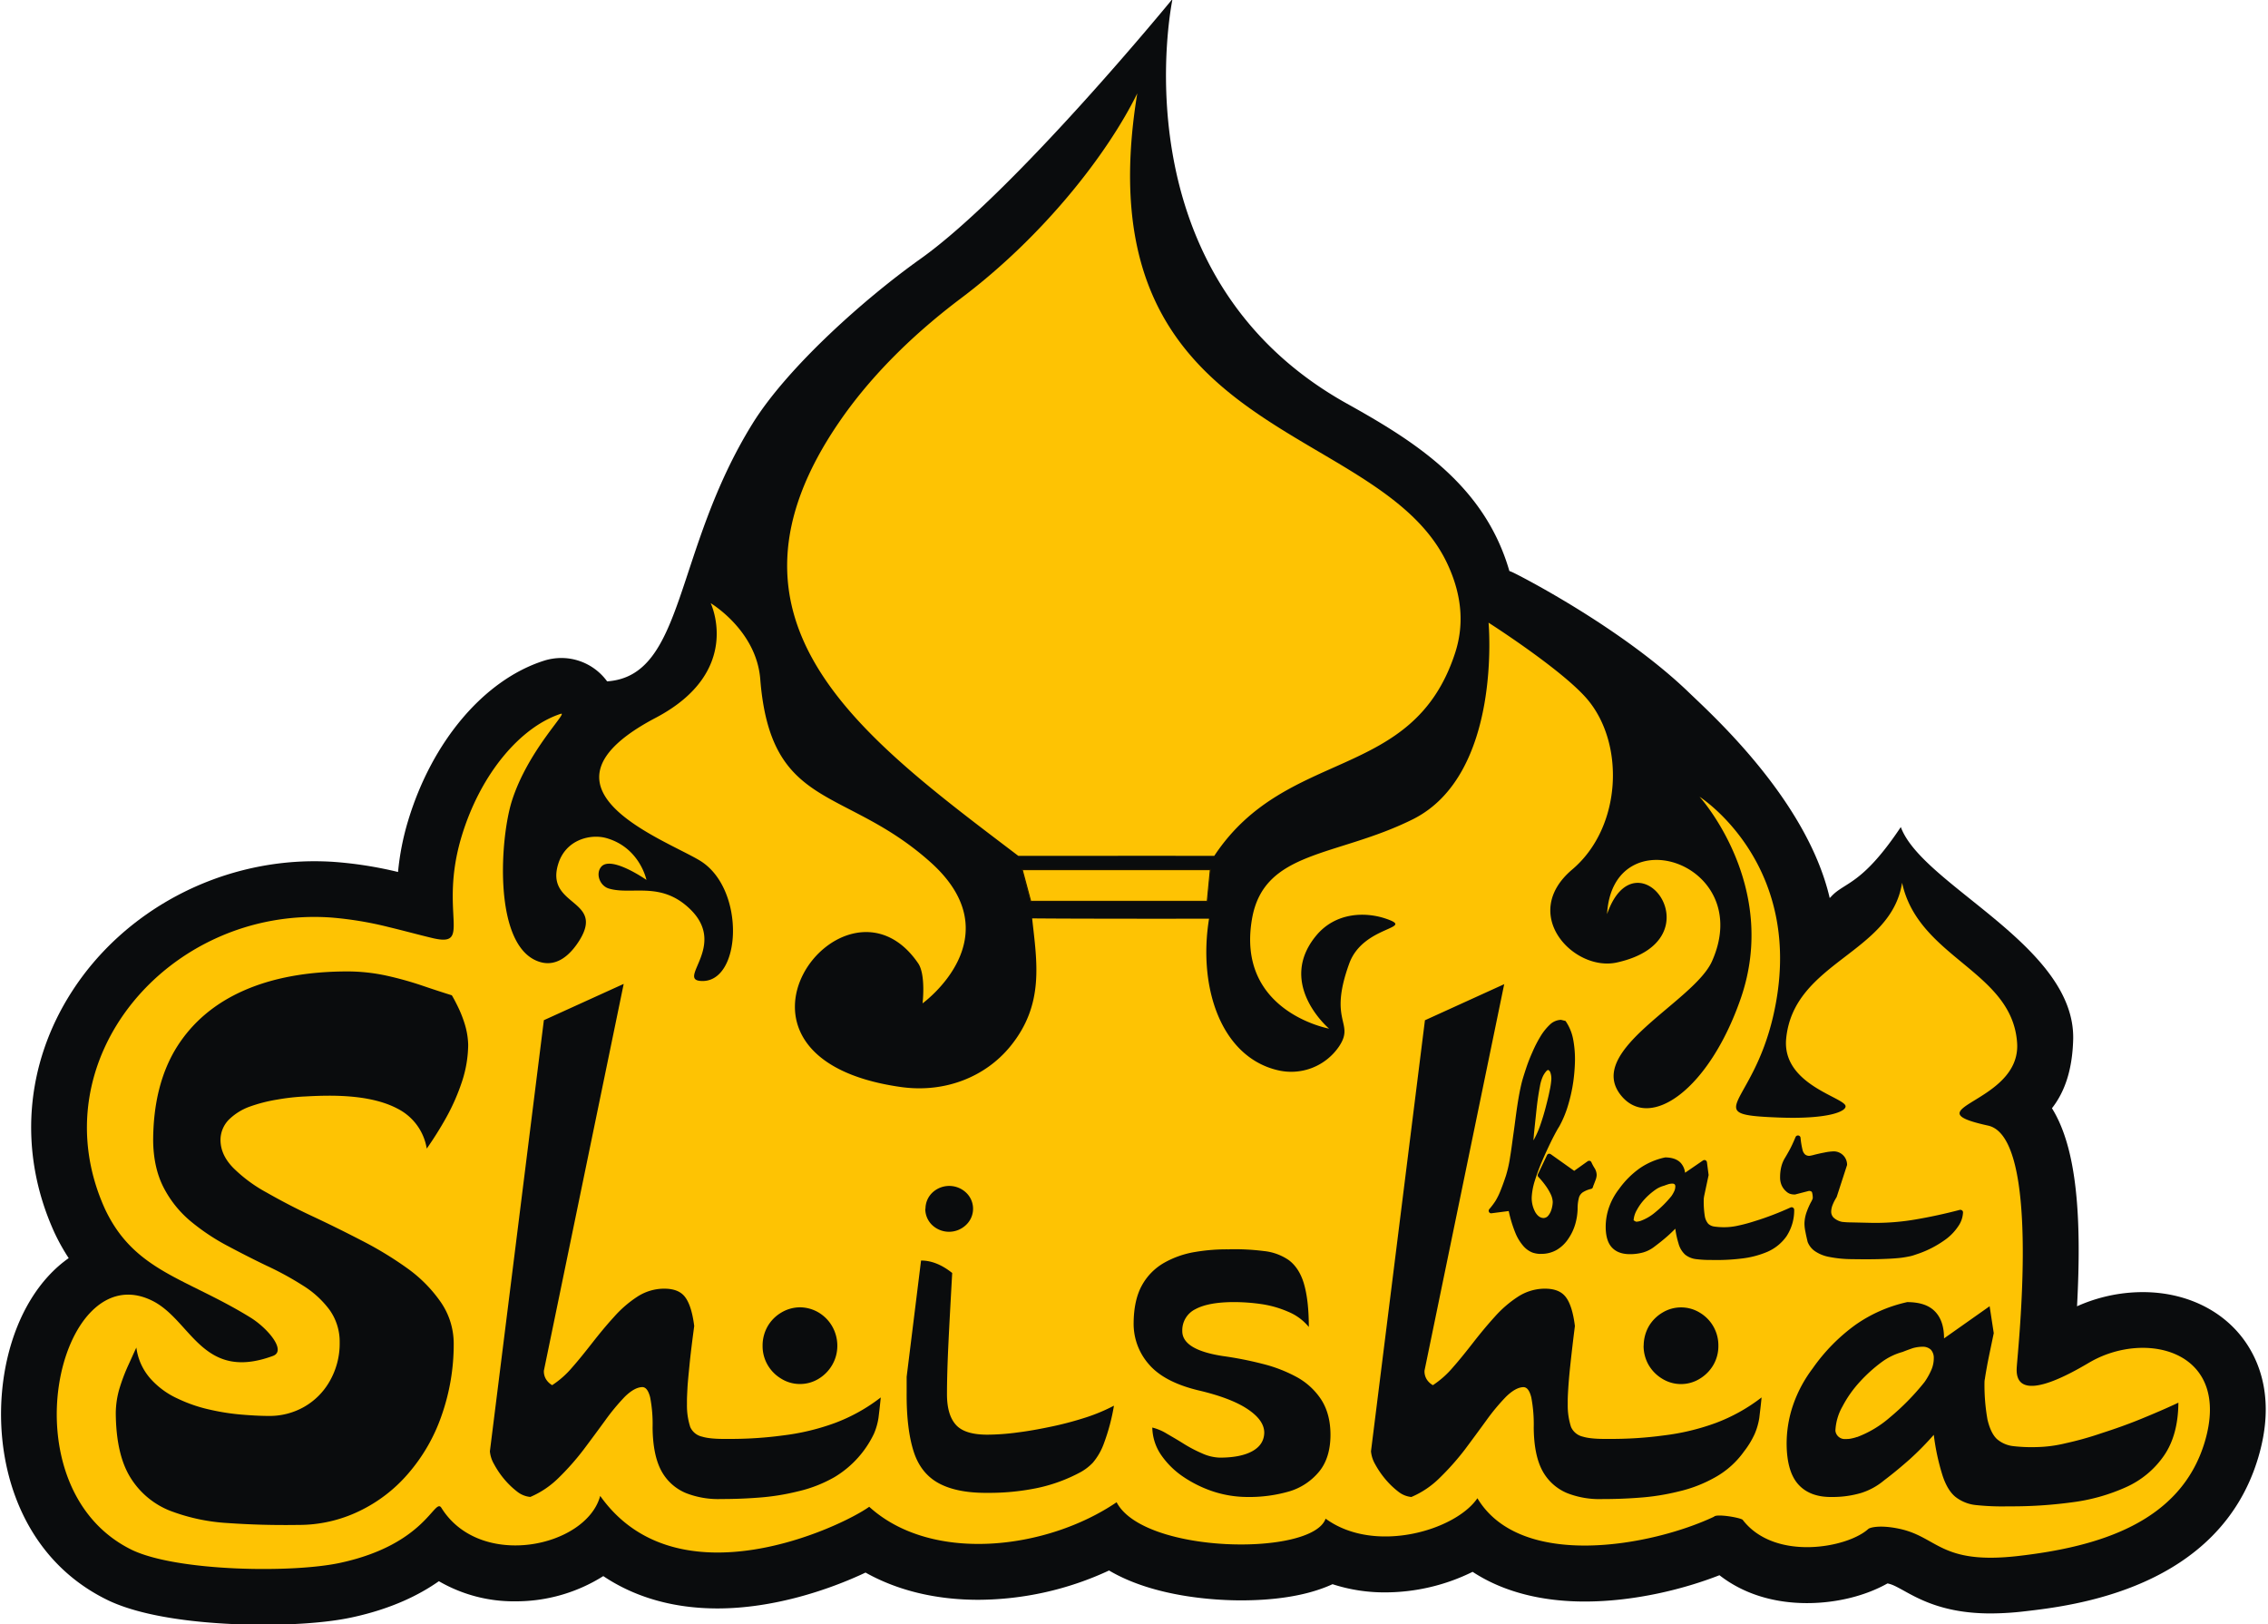 <svg id="Слой_1" data-name="Слой 1" xmlns="http://www.w3.org/2000/svg" viewBox="0 0 1000 716"><defs><style>.cls-1{fill:#0a0c0d;}.cls-2,.cls-3{fill:#fec303;fill-rule:evenodd;}.cls-3{stroke:#201600;stroke-miterlimit:10;stroke-width:0.5px;}</style></defs><title>Монтажная область 1</title><path class="cls-1" d="M989.09,590.3c-9.78-13.1-25.92-20.62-44.29-20.62a71,71,0,0,0-29,6.24c2.09-39.13,0-69.57-11.06-87.31,5.86-7.49,9-17.35,9.36-30.28,1.07-41.45-66.55-67.92-76-93.7-17.21,25.78-24.77,24.18-30.66,30.61-.24.25-.49.51-.69.69-10-43.17-51.88-80.79-62.2-90.74-28.18-27.15-71-49.67-77.42-52.78-.54-.26-1.09-.46-1.63-.68a92.85,92.85,0,0,0-5.11-13.62c-13.59-29-40.09-45.46-66.45-60.13C491.16,120.76,517-.49,517-.49s-69.53,85-111.14,114.61c-25,17.78-58.74,48-74,72.56C296.92,243,302.18,298,267.69,300.4a25,25,0,0,0-20.1-10.3,25.62,25.62,0,0,0-8,1.28c-26.17,8.48-49,35.39-59.57,70.22a114.72,114.72,0,0,0-4.52,22.85A173.44,173.44,0,0,0,147.29,380c-2.87-.19-5.78-.29-8.64-.29-43.06,0-84,21.93-106.81,57.24C10.94,469.24,8,507.86,23.75,542.86l.12.28a90.28,90.28,0,0,0,6.42,11.55C17.53,563.64,7.74,579.23,3.16,599.2-5.26,636,5.07,685,47.67,705.56l.22.11c20.45,9.63,54.6,10.67,68.34,10.67,9,0,26-.43,39.14-3.3,17.49-3.8,29.66-9.95,38.14-15.91A65.71,65.71,0,0,0,227.2,706,72.13,72.13,0,0,0,266,694.88c14,9.4,31.06,14.26,50.37,14.26,24.65,0,49-8.14,65.26-15.81,14.11,7.91,31,12,49.73,12A137.88,137.88,0,0,0,489,692.41c20.29,12,48,13.17,58.18,13.17,13.15,0,28.27-1.56,40.36-7.13a73.9,73.9,0,0,0,23.25,3.61A87.29,87.29,0,0,0,649.3,693c13,8.55,29.8,13.09,49.4,13.09,22.07,0,43.88-5.51,59.44-11.6,10.24,8,23.54,12.3,38.61,12.3,13,0,25.78-3.21,35.46-8.67l.09,0c2.05.44,3.47,1.2,6.78,3,7.3,4.07,18.33,10.22,38.59,10.22a130.11,130.11,0,0,0,14.92-.92c21.24-2.44,85.83-9.85,103.09-67.76C1003.34,617,996.32,600,989.09,590.3Z"/><path class="cls-2" d="M264.62,659.59c-6.16,22.55-52.91,32.62-70,5.2-3-4.81-6.61,16-44.5,24.22-21,4.59-71.73,3.85-91.77-5.59C1.79,656.06,25.78,553,67.1,573.46c17.28,8.52,22,35.86,53.24,24.35,6.15-2.26-2.37-12.27-9.9-16.92C82,563.33,59.11,560.57,46.17,532.77c-29.4-65.33,28.3-133,99.49-128.27a154.44,154.44,0,0,1,25.82,4.26c6.58,1.58,12.91,3.32,19.06,4.79,18.16,4.35,2.72-10.77,13-44.83,8.45-27.92,26.21-48.31,43.68-54,3.72-1.22-14.39,15.94-21.53,38.42-5.16,16.38-8.06,60.89,9.94,70,9.61,4.83,16.45-3,20-8.78,10.95-18-15.18-14.72-9.54-33.33,3.32-11,14.42-13.47,21.26-11.53,14.77,4.18,17.68,18.44,17.68,18.44s-15.71-11-20-5.72c-2.51,3.11-.51,8.37,3.45,9.53,10.15,3,22.92-3.43,35.82,9.09,16.27,15.78-5.34,30.69,4.37,31.62,18.33,1.79,20.4-40.67-.13-53.07-16-9.66-78.52-31.83-19.44-62.92,38.78-20.39,24.25-50.54,24.25-50.54s20.16,11.95,21.86,33.47c4.62,58.14,37.21,46.9,75,80.67,37,33.06-3.43,62.29-3.43,62.29s1.5-12.62-1.95-17.66c-32.4-47.34-100,41.55-7.56,54.55,19.3,2.71,37.22-4.42,48.25-18,15-18.44,11.7-36.88,9.57-56.35,22.46.22,78,.14,78,.14-4.91,30.25,5.25,60.69,30,66.73a25.5,25.5,0,0,0,27.43-10.58c6.92-10.56-5.05-10.44,4.39-36.4,6.15-16.91,29.78-15.13,16.15-19.76-9.66-3.28-22.46-2.48-30.66,7.38-17.76,21.34,5.61,41.1,5.61,41.1s-41-7.44-34-48.27c5.21-30.51,37.21-27.26,70.87-44,39.61-19.71,33.45-86.71,33.45-86.71s31.22,19.92,42.88,33c17.48,19.59,16.06,57.18-6,75.83-23.4,19.81.77,45.13,19.64,41,45.33-9.95,8.61-58.45-4.27-21.34,2.48-43.29,65.57-22.55,46.28,20.76-8,18-56.47,39.37-40,59.33,12.78,15.45,38.66-2.7,52.59-42.69,17.44-50-18.09-89.15-18.09-89.15s47.87,30.41,32.44,96.83c-9.28,39.95-32.44,43.21,1.67,44.57,23.93,1,31.62-3.13,30.09-5.48-2.54-3.93-27.93-9.83-26-29.35,3.37-33.82,46.26-37.4,51.1-68.66,7.17,33.3,48.66,38.86,50.72,70.7,1.72,26.72-47.86,28.68-12.81,36.38C900,501.38,889.7,594.61,889.21,603c-1.14,18.55,29-.66,32.92-2.8,24.68-13.76,61.83-4.37,50,35.47-10.67,35.79-47.19,46.32-82.31,50.35-34.2,3.91-35.39-8.4-52.36-12-8.16-1.75-12.86-.68-13.72.1-9.3,8.42-41.37,14.25-55.4-4.1-1.41-1-11.59-2.71-12.61-1.32-27.37,12.91-85.21,23.68-104.32-8.15-9.57,14.1-45.28,24.83-66.93,9-5.79,16.68-80.18,15.66-92.15-7.23-30.94,21-81.57,27-109.08,2-12.44,8.94-84.63,43.11-118.61-4.79ZM535.39,377.34c31.91-48.21,87.45-32.36,106.13-89.26,3.84-11.64,3.58-24.73-3.36-39.53-30.11-64.25-161.88-53.2-136.72-207.38-13,26.51-41.19,62.8-77.56,90.21-23.95,18-41.51,36.69-53.72,54.47C309.43,274.18,380,324.92,449,377.34,449,377.34,521.44,377.29,535.39,377.34Z"/><path class="cls-1" d="M199.15,438.79c-4.14-1.29-8.55-2.73-13.26-4.34a150.49,150.49,0,0,0-15.27-4.25,81.61,81.61,0,0,0-17.19-1.91q-26.85,0-46,8.46t-29.54,25q-10.26,16.56-10.36,41c.07,8,1.6,14.93,4.57,20.73a47.93,47.93,0,0,0,11.74,14.77,94.41,94.41,0,0,0,16.06,10.81c5.86,3.12,11.66,6.1,17.52,8.91a137.51,137.51,0,0,1,16.07,8.76,42.49,42.49,0,0,1,11.74,10.67,24.14,24.14,0,0,1,4.54,14.48A33.32,33.32,0,0,1,145.34,609a30,30,0,0,1-11.25,11.27,30.75,30.75,0,0,1-15.4,4c-2.89,0-6.62-.14-11.19-.51A98.46,98.46,0,0,1,93,621.6a65.5,65.5,0,0,1-14.71-5,36,36,0,0,1-12-8.83,25.66,25.66,0,0,1-6.17-13.65c-1.16,2.46-2.36,5.2-3.8,8.32a82.18,82.18,0,0,0-3.65,9.75A39.36,39.36,0,0,0,51.05,623q.12,18.16,6.4,28.34A36.14,36.14,0,0,0,74.8,666a84.8,84.8,0,0,0,25.61,5.49c9.68.68,20,1,31.07.83a61.25,61.25,0,0,0,26.9-6.08,65.84,65.84,0,0,0,21.76-16.75,77.64,77.64,0,0,0,14.56-25.38,94.58,94.58,0,0,0,5.35-31.76,32.2,32.2,0,0,0-5.71-18.27,61.2,61.2,0,0,0-14.7-14.87A156.56,156.56,0,0,0,159.58,547c-7.32-3.79-14.59-7.39-21.93-10.82s-13.94-6.91-20-10.36A64.65,64.65,0,0,1,102.94,515c-3.75-3.8-5.65-7.84-5.72-12.26a12.82,12.82,0,0,1,3.67-9.08,25.43,25.43,0,0,1,9.26-5.78,68.27,68.27,0,0,1,12.26-3.12,95.11,95.11,0,0,1,12.5-1.36c4.06-.23,7.47-.32,10.3-.32,13,0,23,1.92,30.23,5.8a24,24,0,0,1,12.72,17.52,156.86,156.86,0,0,0,8.6-13.71,92.15,92.15,0,0,0,6.87-15.62,53.2,53.2,0,0,0,2.8-16.36,33.7,33.7,0,0,0-1.38-8.77,53.17,53.17,0,0,0-3-7.77c-1.15-2.37-2.06-4.11-2.87-5.42Zm75.84-5-35.19,16L216,639.88a13.66,13.66,0,0,0,1.84,5.65,39.16,39.16,0,0,0,4.48,6.61,37,37,0,0,0,5.79,5.56,10.87,10.87,0,0,0,5.72,2.28,40,40,0,0,0,12.43-8.37,113.55,113.55,0,0,0,11-12.42c3.44-4.57,6.63-8.9,9.69-13.1a94.9,94.9,0,0,1,8.61-10.36c2.75-2.66,5.25-4.1,7.61-4.18,1.61,0,2.71,1.52,3.49,4.5a61.92,61.92,0,0,1,1.08,13.32c.08,8.31,1.44,14.78,4,19.36a21.75,21.75,0,0,0,10.79,9.58A38.91,38.91,0,0,0,318,660.9c5,0,10.33-.15,16.22-.6a102.1,102.1,0,0,0,17.5-2.75,59.18,59.18,0,0,0,16.24-6.32,44.78,44.78,0,0,0,17.38-19.12,28.68,28.68,0,0,0,2-7c.3-2.44.65-5.42,1-9a77.12,77.12,0,0,1-20.24,11.28,102.13,102.13,0,0,1-22.84,5.47,171.91,171.91,0,0,1-24.53,1.53c-5,.08-8.68-.23-11.19-1a7.41,7.41,0,0,1-5.21-4.27,30.75,30.75,0,0,1-1.44-9.83v-1.82c0-1.15.09-3,.22-5.49s.49-5.94.92-10.36,1.14-10.12,2.06-17c-.77-6.09-2.15-10.37-4.11-12.88s-5.12-3.66-9.59-3.58a21.86,21.86,0,0,0-11.45,3.58,50.49,50.49,0,0,0-10.26,8.92c-3.27,3.57-6.4,7.39-9.45,11.28s-6,7.61-9,11a40.7,40.7,0,0,1-8.77,7.76,7.66,7.66,0,0,1-2.65-2.52,6.6,6.6,0,0,1-1-3.88L275,433.78Zm61.25,159.49a16.6,16.6,0,0,0,2.19,8.45,17,17,0,0,0,6,6.1,15.5,15.5,0,0,0,8.31,2.36,15.67,15.67,0,0,0,8.3-2.36,17.12,17.12,0,0,0,5.92-6.1,16.73,16.73,0,0,0,2.23-8.45,17.24,17.24,0,0,0-2.23-8.46,16.94,16.94,0,0,0-5.92-6.09,16.31,16.31,0,0,0-8.3-2.35,16.13,16.13,0,0,0-8.31,2.35,16.8,16.8,0,0,0-6,6.09,17.1,17.1,0,0,0-2.19,8.46ZM399.76,607v6.87c-.1,10.89,1,19.57,3.1,26.12s5.9,11.19,11.14,14,12.34,4.27,21.39,4.19a104.72,104.72,0,0,0,21.28-2A70.86,70.86,0,0,0,476.53,649a22.5,22.5,0,0,0,5.33-4.13,27.47,27.47,0,0,0,4.88-8.52,90.21,90.21,0,0,0,4.42-16.6,79.43,79.43,0,0,1-12.12,5.1c-4.72,1.52-9.66,2.89-14.92,4s-10.38,2.07-15.32,2.68a103.32,103.32,0,0,1-13.41,1c-6.56,0-11.19-1.36-13.85-4.27s-4-7.39-4-13.55.22-13.64.64-22.47,1-19.13,1.66-31q-6.87-5.49-13.73-5.49L399.76,607Zm8.21-74a9.87,9.87,0,0,0,3,7.08A10.83,10.83,0,0,0,426,540a9.75,9.75,0,0,0,0-14.15,10.83,10.83,0,0,0-14.94,0,9.83,9.83,0,0,0-3,7.07Zm133.9,17.82A83.26,83.26,0,0,0,526.79,552a41.16,41.16,0,0,0-13.46,4.73,25.64,25.64,0,0,0-9.79,9.89c-2.39,4.27-3.64,9.84-3.7,16.61a27,27,0,0,0,6.61,18.14c4.51,5.33,11.77,9.13,21.73,11.57,9.82,2.28,17.14,5.1,22,8.38s7.25,6.69,7.25,10.35c-.07,3.44-1.76,6.17-5.18,8.09s-8.25,2.89-14.48,2.89a20.33,20.33,0,0,1-7.83-1.91,60,60,0,0,1-8-4.19c-2.66-1.68-5.18-3.12-7.52-4.49a22.3,22.3,0,0,0-6.35-2.67,22.14,22.14,0,0,0,3.65,11.73,36.72,36.72,0,0,0,9.68,9.75,53.53,53.53,0,0,0,13.5,6.7A48.94,48.94,0,0,0,550.1,660a63.3,63.3,0,0,0,18.45-2.49,27,27,0,0,0,13.08-8.71c3.27-3.95,5-9.44,5-16.21,0-6.24-1.43-11.42-4.09-15.54a30.28,30.28,0,0,0-10.74-9.9,63.77,63.77,0,0,0-15.23-5.87,155.91,155.91,0,0,0-17.44-3.42q-17.85-2.76-17.84-11a10.35,10.35,0,0,1,5.8-9.67c3.82-2.06,9.51-3.12,17.06-3.12a85.25,85.25,0,0,1,12.1.9A46.15,46.15,0,0,1,568,578.34a23.11,23.11,0,0,1,9.08,6.71c0-8.17-.79-14.55-2.21-19.27s-3.77-8.09-6.64-10.22a23.59,23.59,0,0,0-11.06-4,101.84,101.84,0,0,0-15.31-.76Zm121.56-117-35.15,16L604.49,639.88a14,14,0,0,0,1.82,5.65,40,40,0,0,0,4.51,6.61,36.61,36.61,0,0,0,5.79,5.56A10.84,10.84,0,0,0,622.3,660a39.72,39.72,0,0,0,12.43-8.37,116,116,0,0,0,11.06-12.42c3.42-4.57,6.59-8.9,9.65-13.1a91.54,91.54,0,0,1,8.64-10.36c2.75-2.66,5.25-4.1,7.58-4.18,1.64,0,2.75,1.52,3.51,4.5a63.94,63.94,0,0,1,1.08,13.32c.06,8.31,1.43,14.78,4,19.36a21.94,21.94,0,0,0,10.82,9.58,39,39,0,0,0,15.34,2.59c4.94,0,10.32-.15,16.2-.6a101.3,101.3,0,0,0,17.51-2.75,60,60,0,0,0,16.25-6.32A38.74,38.74,0,0,0,769,639.88a37.94,37.94,0,0,0,4.71-7.77,29.61,29.61,0,0,0,2-7c.28-2.44.67-5.42,1-9a77.55,77.55,0,0,1-20.26,11.28,102,102,0,0,1-22.87,5.47,170.8,170.8,0,0,1-24.49,1.53c-5,.08-8.7-.23-11.21-1a7.48,7.48,0,0,1-5.19-4.27,30.71,30.71,0,0,1-1.45-9.83v-1.82c0-1.15.08-3,.24-5.49s.44-5.94.92-10.36,1.12-10.12,2-17c-.77-6.09-2.12-10.37-4.11-12.88s-5.11-3.66-9.6-3.58a21.94,21.94,0,0,0-11.45,3.58,50.57,50.57,0,0,0-10.28,8.92c-3.24,3.57-6.39,7.39-9.42,11.28s-6,7.61-9,11a41.36,41.36,0,0,1-8.75,7.76,7.57,7.57,0,0,1-2.7-2.52,6.75,6.75,0,0,1-1-3.88l35.15-170.45Zm61.26,159.49a16.91,16.91,0,0,0,2.2,8.45,17.18,17.18,0,0,0,6,6.1,15.74,15.74,0,0,0,16.58,0,17.24,17.24,0,0,0,6-6.1,16.6,16.6,0,0,0,2.19-8.45,16.74,16.74,0,0,0-8.15-14.55,15.8,15.8,0,0,0-16.58,0,17,17,0,0,0-6,6.09,17.43,17.43,0,0,0-2.2,8.46Zm116.07-19.19a63.36,63.36,0,0,0-22.68,10,81,81,0,0,0-18.89,19.26,57.89,57.89,0,0,0-8.61,16.15,52.5,52.5,0,0,0-2.82,17.21q.11,12.23,5.25,17.83T807.85,660a44.56,44.56,0,0,0,12.65-1.74,29.44,29.44,0,0,0,10.2-5.57c3.91-2.95,7.68-6.08,11.38-9.36a131,131,0,0,0,10.56-10.74,99.66,99.66,0,0,0,3.9,18.06q2.16,6.5,5.71,9.35a17.57,17.57,0,0,0,9.14,3.58,109.19,109.19,0,0,0,14.15.54,196,196,0,0,0,27.88-1.75,83.28,83.28,0,0,0,24-6.71,40.2,40.2,0,0,0,16.74-13.93c4.13-6,6.26-13.78,6.33-23.31-5.19,2.45-10.69,4.8-16.45,7.16s-11.59,4.42-17.31,6.25a144.05,144.05,0,0,1-16,4.49A58.47,58.47,0,0,1,897.87,638a70.5,70.5,0,0,1-10.26-.43,13.25,13.25,0,0,1-7.15-3.13c-1.84-1.75-3.19-4.58-4.14-8.54A86.72,86.72,0,0,1,875,609.26a6.68,6.68,0,0,1,.18-1.37c.12-.92.44-2.89,1-5.95s1.56-7.67,2.9-14.17l-1.82-11.87-20.1,14.18c0-5.27-1.35-9.23-4.12-12s-6.87-4-12.34-4Zm-21.94,59.41a16.4,16.4,0,0,1-2.12.6,10.39,10.39,0,0,1-2.9.31,4.14,4.14,0,0,1-4.54-3.65,23.7,23.7,0,0,1,3.1-10.67,51.18,51.18,0,0,1,7.6-10.82,66.94,66.94,0,0,1,9.67-8.75,28,28,0,0,1,9.29-4.51c1.64-.67,3.16-1.2,4.5-1.67a16.58,16.58,0,0,1,4.19-.61,5.23,5.23,0,0,1,3.73,1.29,5.35,5.35,0,0,1,1.3,3.74,12.93,12.93,0,0,1-1,5,30.32,30.32,0,0,1-3.1,5.56,107.41,107.41,0,0,1-15.39,15.68,47.25,47.25,0,0,1-14.33,8.55Z"/><polygon class="cls-3" points="450.69 383.41 454.44 397.41 532.32 397.41 533.68 383.41 450.69 383.41"/><path class="cls-1" d="M753.31,555.5a50.22,50.22,0,0,1-5.51-.37,9.51,9.51,0,0,1-4.82-2,10.35,10.35,0,0,1-2.92-5,38.25,38.25,0,0,1-1.39-6.42q-1.73,1.77-3.51,3.34c-1.75,1.54-3.58,3-5.45,4.4a15,15,0,0,1-5.17,2.72,21.74,21.74,0,0,1-6.27.77h0c-3.4-.07-5.93-1.11-7.7-3.11s-2.62-5.11-2.59-9.24a26.32,26.32,0,0,1,1.54-8.5,28.5,28.5,0,0,1,4.34-7.87,39,39,0,0,1,9.24-9.22,31,31,0,0,1,11.1-4.71h.16c3,.05,5.16.85,6.62,2.33a7.88,7.88,0,0,1,2,4.43l7.89-5.41a1.19,1.19,0,0,1,.66-.2,1.23,1.23,0,0,1,.43.1,1.13,1.13,0,0,1,.66.88l.74,5.64-2,9.4-.13.91a39.93,39.93,0,0,0,.43,7.69,6.89,6.89,0,0,0,1.54,3.49,4.87,4.87,0,0,0,2.67,1.22,30.74,30.74,0,0,0,3.81.29,27.53,27.53,0,0,0,6.64-.69,69.77,69.77,0,0,0,7.41-2c2.68-.81,5.38-1.76,8.07-2.79s5.26-2.12,7.7-3.23a1,1,0,0,1,.48-.09,1.06,1.06,0,0,1,.6.18,1.15,1.15,0,0,1,.51,1,20.85,20.85,0,0,1-3.38,11.6,20.08,20.08,0,0,1-8.4,6.85,40.65,40.65,0,0,1-11.61,3,88.59,88.59,0,0,1-12.38.62Zm-15.88-33.66a6.55,6.55,0,0,0-1.66.21c-.57.18-1.26.41-2,.7a12,12,0,0,0-4.16,2,29,29,0,0,0-4.42,3.9,23.1,23.1,0,0,0-3.47,4.82,10.45,10.45,0,0,0-1.43,4.55l1,.6a3.93,3.93,0,0,0,1.06-.09,8.09,8.09,0,0,0,1-.25,21.12,21.12,0,0,0,6.39-3.72,49.63,49.63,0,0,0,7.17-7.15,13.22,13.22,0,0,0,1.33-2.32,5,5,0,0,0,.43-1.93,1.34,1.34,0,0,0-.29-1A1.47,1.47,0,0,0,737.43,521.84Zm-58.36,31a11.82,11.82,0,0,1-3.4-.61,10.38,10.38,0,0,1-3.93-2.8,20.38,20.38,0,0,1-3.64-6,56.46,56.46,0,0,1-2.88-9.5l-7.72,1a1.12,1.12,0,0,1-.83-1.86,31.78,31.78,0,0,0,2.74-3.64,30.08,30.08,0,0,0,2-4c.61-1.51,1.36-3.43,2.13-5.73l.44-1.3a55.71,55.71,0,0,0,1.86-8.33c.57-3.38,1-7,1.55-10.81s1-7.69,1.57-11.47,1.2-7.22,1.95-10.32c.51-2,1.21-4.16,2-6.55s1.75-4.83,2.85-7.27a55.94,55.94,0,0,1,3.5-6.78,24.85,24.85,0,0,1,4.09-5.11,7.45,7.45,0,0,1,4.92-2.13l2,.5a21.07,21.07,0,0,1,3.38,8.2,47.09,47.09,0,0,1,.77,9.86,79.37,79.37,0,0,1-.77,9,71.38,71.38,0,0,1-2.23,10,46.76,46.76,0,0,1-3.85,9.33l-.69,1.12c-.89,1.57-2,3.62-3.23,6.16s-2.53,5.34-3.79,8.3a88.7,88.7,0,0,0-3.16,8.56,29.17,29.17,0,0,0-1.33,7,12.93,12.93,0,0,0,1.62,6.87c1,1.61,2.15,2.42,3.52,2.48a2.75,2.75,0,0,0,2.1-1,7.54,7.54,0,0,0,1.46-2.78,12.33,12.33,0,0,0,.56-3.26,8.81,8.81,0,0,0-.83-3.32,24,24,0,0,0-2.38-4,36.2,36.2,0,0,0-3.09-3.73,1.1,1.1,0,0,1-.22-1.27l4-8.37a1.12,1.12,0,0,1,.73-.6,1.15,1.15,0,0,1,.31,0,1.19,1.19,0,0,1,.63.21l10.31,7.32L700,512a1,1,0,0,1,.67-.21,1.18,1.18,0,0,1,.27,0,1.11,1.11,0,0,1,.73.62A19.56,19.56,0,0,0,703,514.9a5.89,5.89,0,0,1,1,3.2,7,7,0,0,1-.52,2.24l-.74,1.94a8.17,8.17,0,0,0-.38,1.05,1.1,1.1,0,0,1-.81.84,11.71,11.71,0,0,0-3.65,1.49,4.29,4.29,0,0,0-1.69,2.28,18.11,18.11,0,0,0-.61,5,26.62,26.62,0,0,1-1,6.61,22.3,22.3,0,0,1-3,6.45,15.76,15.76,0,0,1-5,4.93,13.39,13.39,0,0,1-7.26,1.88Zm3.5-81.11a1.84,1.84,0,0,0-.87.64,9.87,9.87,0,0,0-1.56,2.51,18.42,18.42,0,0,0-1.15,4c-.36,1.89-.73,4.05-1.06,6.48s-.58,5-.84,7.45c-.21,1.89-.75,7.14-.75,7.14-.07,1-.15,1.95-.24,2.81.12-.18.24-.38.37-.6a40.24,40.24,0,0,0,2.66-6.07c.88-2.55,1.68-5.15,2.39-7.88s1.33-5.2,1.76-7.44A32.45,32.45,0,0,0,684,476a7.9,7.9,0,0,0-.46-3.26A1.83,1.83,0,0,0,682.57,471.7ZM816.3,555.14a52.18,52.18,0,0,1-9.87-1,16.29,16.29,0,0,1-6.23-2.54,8.82,8.82,0,0,1-3.18-4.06c-.43-1.78-.76-3.25-1-4.57a17.26,17.26,0,0,1-.4-3.67,16.32,16.32,0,0,1,1.06-5.21,33.17,33.17,0,0,1,1.77-4,8.62,8.62,0,0,0,.82-1.76,8.11,8.11,0,0,0-.32-2.64c-.06-.15-.22-.58-1.33-.64l-6.12,1.58h-.38a5.91,5.91,0,0,1-2-.34,5.23,5.23,0,0,1-1.69-1.13,7.6,7.6,0,0,1-1.9-2.64,8.61,8.61,0,0,1-.65-3.59,19,19,0,0,1,.57-4.71,14,14,0,0,1,1.38-3.39c.62-1,1.3-2.2,2.11-3.65s1.7-3.37,2.75-5.87a1.12,1.12,0,0,1,1.06-.69h.14a1.13,1.13,0,0,1,1,1,34.89,34.89,0,0,0,.87,5.31,4,4,0,0,0,1.2,2.12,3,3,0,0,0,1.84.55,16.45,16.45,0,0,0,2.25-.5c1.3-.32,2.75-.66,4.32-.95a22.53,22.53,0,0,1,4.28-.53,5.91,5.91,0,0,1,5.76,6l-4.59,14.13a21.45,21.45,0,0,0-1.82,3.55,8.47,8.47,0,0,0-.59,2.78,3.69,3.69,0,0,0,1.07,2.77,7.76,7.76,0,0,0,3.75,1.86c.87.09,1.91.19,3,.21s10.42.23,10.42.23a104.79,104.79,0,0,0,19.32-1.57c6.42-1.1,12.87-2.51,19.16-4.17a1,1,0,0,1,.3,0,1.08,1.08,0,0,1,.67.24,1.09,1.09,0,0,1,.43.9,11.52,11.52,0,0,1-2.12,6.11,23,23,0,0,1-6.22,6.26,45.66,45.66,0,0,1-10.86,5.64l-2.06.7a16.72,16.72,0,0,1-3,.78,39.82,39.82,0,0,1-4.93.69c-2,.18-4.67.31-7.92.4S821.13,555.22,816.3,555.14Z"/></svg>